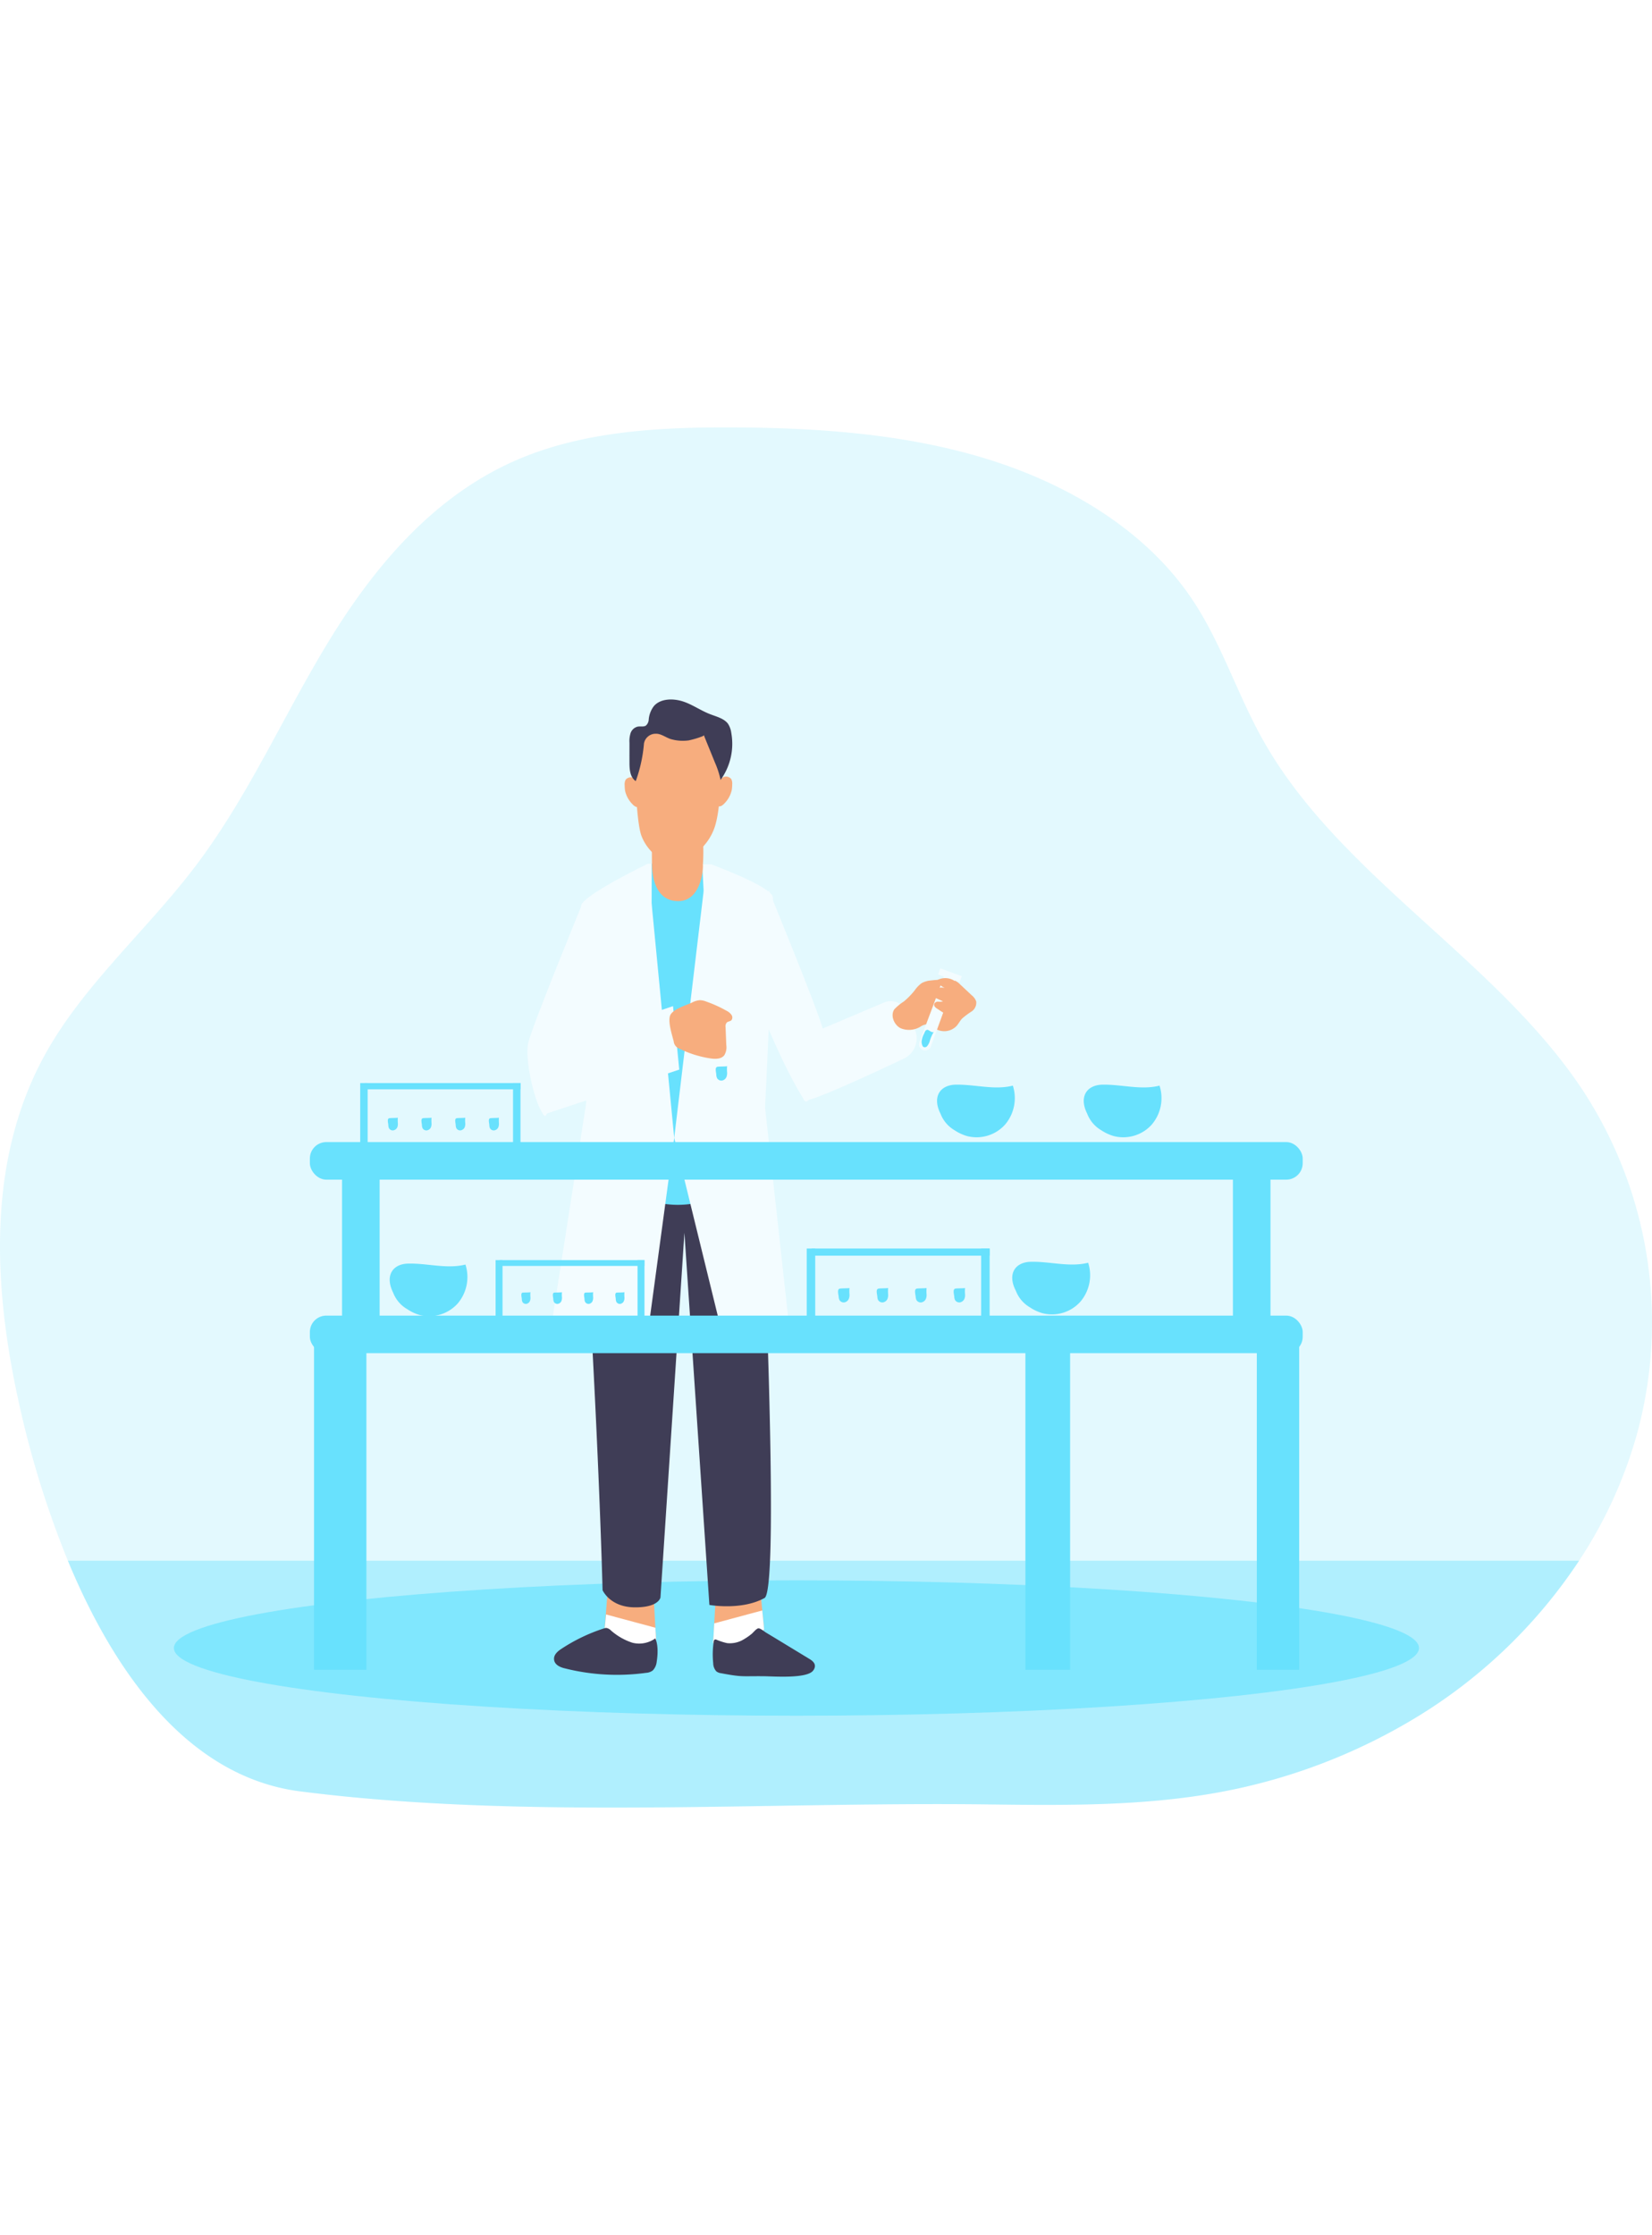 <svg id="Layer_1" data-name="Layer 1" xmlns="http://www.w3.org/2000/svg" xmlns:xlink="http://www.w3.org/1999/xlink" viewBox="0 0 419.41 350.37" data-imageid="artificial-intelligence" imageName="Laboratory Analyst" class="illustrations_image" style="width: 259px;"><defs><linearGradient id="linear-gradient-5-5-5-5-5" x1="171.64" y1="91.58" x2="169.36" y2="118.71" gradientUnits="userSpaceOnUse"><stop offset="0.01"/><stop offset="0.83" stop-opacity="0.07"/><stop offset="1" stop-opacity="0"/></linearGradient><linearGradient id="linear-gradient-2-5-5-5-5-5" x1="70.76" y1="166.25" x2="162.98" y2="187.6" xlink:href="#linear-gradient"/><linearGradient id="linear-gradient-3-5-5-5-5-5" x1="6671.37" y1="161.38" x2="6784.01" y2="187.45" gradientTransform="matrix(-1, 0, 0, 1, 6956.03, 0)" xlink:href="#linear-gradient"/><linearGradient id="linear-gradient-4-5-5-5-5-5" x1="177.54" y1="83.56" x2="183.02" y2="83.56" xlink:href="#linear-gradient"/><linearGradient id="linear-gradient-5-5-5-5-5-5" x1="164.58" y1="76.43" x2="180.41" y2="76.43" xlink:href="#linear-gradient"/><linearGradient id="linear-gradient-6-5-5-5-5-5" x1="154.11" y1="136.49" x2="154.11" y2="136.49" gradientUnits="userSpaceOnUse"><stop offset="0.02" stop-color="#fff" stop-opacity="0"/><stop offset="0.39" stop-color="#fff" stop-opacity="0.39"/><stop offset="1" stop-color="#fff"/></linearGradient><linearGradient id="linear-gradient-7-5-5-5-5-5" x1="181.81" y1="173.04" x2="181.2" y2="128.39" xlink:href="#linear-gradient"/><linearGradient id="linear-gradient-8-5-5-5-5-5" x1="244.29" y1="153.29" x2="233.16" y2="146.47" xlink:href="#linear-gradient"/><linearGradient id="linear-gradient-9-5-5-5-5-5" x1="246.49" y1="199.1" x2="244.91" y2="135.25" xlink:href="#linear-gradient"/><linearGradient id="linear-gradient-10-5-5-5-5-5" x1="283.73" y1="199.1" x2="282.15" y2="135.25" xlink:href="#linear-gradient"/><linearGradient id="linear-gradient-11-5-5-5-5-5" x1="107.52" y1="244.51" x2="105.93" y2="180.66" xlink:href="#linear-gradient"/><linearGradient id="linear-gradient-12-5-5-5-5-5" x1="265.56" y1="244.06" x2="263.98" y2="180.21" xlink:href="#linear-gradient"/><linearGradient id="linear-gradient-13-5-5-5-5-5" x1="250.93" y1="113.01" x2="255.02" y2="178.41" xlink:href="#linear-gradient-6"/><linearGradient id="linear-gradient-14-5-5-5-5-5" x1="162.01" y1="233.15" x2="215.99" y2="132.47" xlink:href="#linear-gradient"/><linearGradient id="linear-gradient-15-5-5-5-5-5" x1="204.7" y1="202.47" x2="204.7" y2="178.25" xlink:href="#linear-gradient"/><linearGradient id="linear-gradient-16-5-5-5-5-5" x1="204.5" y1="240.95" x2="204.8" y2="224.9" xlink:href="#linear-gradient"/><linearGradient id="linear-gradient-17-5-5-5-5-5" x1="265.34" y1="212.08" x2="266.7" y2="339.7" xlink:href="#linear-gradient"/><linearGradient id="linear-gradient-18-5-5-5-5-5" x1="85.73" y1="213.99" x2="87.09" y2="341.61" xlink:href="#linear-gradient"/><linearGradient id="linear-gradient-19-5-5-5-5-5" x1="323.78" y1="211.45" x2="325.14" y2="339.07" xlink:href="#linear-gradient"/><linearGradient id="linear-gradient-20-5-5-5-5-5" x1="92" y1="179.22" x2="91.42" y2="222.27" xlink:href="#linear-gradient"/><linearGradient id="linear-gradient-21-5-5-5-5-5" x1="318.13" y1="182.12" x2="317.56" y2="225.17" xlink:href="#linear-gradient"/><linearGradient id="linear-gradient-22-5-5-5-5-5" x1="242.21" y1="229.36" x2="241.6" y2="184.7" xlink:href="#linear-gradient"/><linearGradient id="linear-gradient-23-5-5-5-5-5" x1="232.44" y1="229.36" x2="231.84" y2="184.7" xlink:href="#linear-gradient"/><linearGradient id="linear-gradient-24-5-5-5-5-5" x1="222.68" y1="229.36" x2="222.07" y2="184.7" xlink:href="#linear-gradient"/><linearGradient id="linear-gradient-25-5-5-5-5-5" x1="212.92" y1="229.36" x2="212.31" y2="184.7" xlink:href="#linear-gradient"/><linearGradient id="linear-gradient-26-5-5-5-5-5" x1="124.01" y1="184.83" x2="123.48" y2="145.71" xlink:href="#linear-gradient"/><linearGradient id="linear-gradient-27-5-5-5-5-5" x1="115.46" y1="184.83" x2="114.93" y2="145.71" xlink:href="#linear-gradient"/><linearGradient id="linear-gradient-28-5-5-5-5-5" x1="106.9" y1="184.83" x2="106.37" y2="145.71" xlink:href="#linear-gradient"/><linearGradient id="linear-gradient-29-5-5-5-5-5" x1="98.35" y1="184.83" x2="97.82" y2="145.71" xlink:href="#linear-gradient"/><linearGradient id="linear-gradient-30-5-5-5-5-5" x1="155.95" y1="228.5" x2="155.46" y2="192.14" xlink:href="#linear-gradient"/><linearGradient id="linear-gradient-31-5-5-5-5-5" x1="148" y1="228.5" x2="147.51" y2="192.14" xlink:href="#linear-gradient"/><linearGradient id="linear-gradient-32-5-5-5-5-5" x1="140.05" y1="228.5" x2="139.56" y2="192.14" xlink:href="#linear-gradient"/><linearGradient id="linear-gradient-33-5-5-5-5-5" x1="132.1" y1="228.5" x2="131.61" y2="192.14" xlink:href="#linear-gradient"/></defs><title>Laboratory analyst</title><path d="M414.09,255.42a114,114,0,0,1-14.86,32.76,131.22,131.22,0,0,1-40.65,39.35A147.77,147.77,0,0,1,308,346.94c-19.24,3.55-39,3.36-58.67,3.11-56.92-.72-118.52,3.9-174.87-3.32C45.6,343,27,315.79,15.56,288.18A245.4,245.4,0,0,1,3.3,248.89C-3.4,219-5.21,186.45,10,159.26c9.72-17.38,25.59-31.14,37.77-47.16C61.28,94.34,70.1,74,81.59,55.1s26.58-37.14,48-46.38c16.81-7.26,36-8.31,54.55-8.24C206,.57,228.21,2.1,249,8.53s40.12,18.15,51.69,35.15c7.65,11.24,11.6,24.23,18.2,36C338.13,114.16,378,135.41,400,168.51A107.44,107.44,0,0,1,414.09,255.42Z" transform="translate(1.67 -0.48)" fill="#68e1fd" opacity="0.18" style="isolation:isolate" class="target-color"/><path d="M399.23,288.18a131.22,131.22,0,0,1-40.65,39.35A147.77,147.77,0,0,1,308,346.94c-19.24,3.55-39,3.36-58.67,3.11-56.92-.72-118.52,3.9-174.87-3.32C45.6,343,27,315.79,15.56,288.18Z" transform="translate(1.67 -0.48)" fill="#68e1fd" opacity="0.41" style="isolation:isolate" class="target-color"/><ellipse cx="202.2" cy="309.87" rx="158.05" ry="17.18" fill="#68e1fd" opacity="0.66" style="isolation:isolate" class="target-color"/><path d="M191.51,297.24l.8,8.32s-3.19,4.82-7.35,5.13-5.57-1.69-5.57-1.69l.68-12.24" transform="translate(1.67 -0.48)" fill="#f7ad7e"/><path d="M179.39,309l.27-4.91,12.19-3.28.46,4.75s-3.19,4.82-7.35,5.13S179.39,309,179.39,309Z" transform="translate(1.67 -0.48)" fill="#fff"/><path d="M152.64,295.47l-.9,11.19s3.28,5,7.55,5.27S165,310.2,165,310.2l-.7-12.57" transform="translate(1.67 -0.48)" fill="#f7ad7e"/><path d="M165,310.2l-.28-5-12.52-3.37-.47,4.87s3.28,5,7.55,5.27S165,310.2,165,310.2Z" transform="translate(1.67 -0.48)" fill="#fff"/><path d="M147.76,188.83S147,201,148.88,237.12s2.43,58.54,2.43,58.54,1.85,4.28,8.07,4.36,6.63-2.51,6.63-2.51l6.08-92.57,6.34,94.47s8.15,1.47,14-1.76c4.13-2.28-.91-108.91-.91-108.91A51.58,51.58,0,0,1,147.76,188.83Z" transform="translate(1.67 -0.48)" fill="#3f3d56"/><path d="M162.79,111.25s-16.52,8-16.9,10.61,1.87,67,1.87,67,5.37,7,21.8,7c16.84,0,21.17-4.81,21.92-7s3.44-66.39,3.06-69.13-15.62-8.32-15.62-8.32Z" transform="translate(1.67 -0.48)" fill="#f3fcff"/><path d="M163.79,111.21l-.2,85.63a23.68,23.68,0,0,0,17.47-1.52l-4.46-84.11-6.46,1.52Z" transform="translate(1.67 -0.48)" fill="#68e1fd" class="target-color"/><polygon points="171.17 180.37 182.98 228.58 200.2 226.87 193.59 166.81 179.04 114.36 171.17 180.37" fill="#f3fcff"/><path d="M163.9,101.55s-.11,5.77-.05,10c.05,3.15,1,9.19,6.66,9.19s6.37-7.7,6.27-9.19a49.35,49.35,0,0,0,0-6.71C176.4,101.16,164.22,99,163.9,101.55Z" transform="translate(1.67 -0.48)" fill="#f7ad7e"/><path d="M163.93,108.18s.66,7.3,5.31,6.36a9.09,9.09,0,0,0,7.4-7.5,4.64,4.64,0,0,0-1.42-4.46Z" transform="translate(1.67 -0.48)" fill="url(#linear-gradient)"/><path d="M179.76,102c-1.79,5.28-6.61,8.55-10,8.86s-7.06-2.77-8.55-6.62-1.67-18.59-1.67-18.59a6,6,0,0,1,.56-2.85c.47-1.07,1.33-4.3,2.49-5.23a29.89,29.89,0,0,1,16.32.35c1.12,1,1.68,4.1,1.94,4.67a4.91,4.91,0,0,1,.22,1.08C181.54,87.22,181.34,97.38,179.76,102Z" transform="translate(1.67 -0.48)" fill="#f7ad7e"/><path d="M159.39,89.58a1.69,1.69,0,0,0-2.23.36,2.52,2.52,0,0,0-.24,1.39,9.73,9.73,0,0,0,.11,1.43,7,7,0,0,0,1.84,3.34,2.79,2.79,0,0,0,.75.62,1.18,1.18,0,0,0,.95.09,1.62,1.62,0,0,0,.82-1.35,7.13,7.13,0,0,0-.31-3.52A4.65,4.65,0,0,0,159.39,89.58Z" transform="translate(1.67 -0.48)" fill="#f7ad7e"/><path d="M181.75,89.39a1.69,1.69,0,0,1,2.23.36,2.52,2.52,0,0,1,.24,1.39,8.54,8.54,0,0,1-.12,1.43,6.94,6.94,0,0,1-1.83,3.34,3,3,0,0,1-.75.62,1.18,1.18,0,0,1-1,.09,1.62,1.62,0,0,1-.82-1.35,7.13,7.13,0,0,1,.31-3.52A4.65,4.65,0,0,1,181.75,89.39Z" transform="translate(1.67 -0.48)" fill="#f7ad7e"/><polygon points="171.17 180.37 164.65 228.58 140.17 226.87 149.56 166.81 164.46 110.78 171.17 180.37" fill="#f3fcff"/><path d="M146.57,155.81l7.21-15.75-3.61,87.57-11.67-.28S147.66,180.9,146.57,155.81Z" transform="translate(1.67 -0.48)" fill="url(#linear-gradient-2)"/><path d="M193.3,153.91l-7.22-15.75-.23,90.33,12.68-1.14S192.2,179,193.3,153.91Z" transform="translate(1.67 -0.48)" fill="url(#new-unique-id)"/><path d="M146.23,121.24s-12.31,30-13.72,35.19,3,20.91,4.66,18.22c5.26-8.29,10.38-21.24,10.38-21.24Z" transform="translate(1.67 -0.48)" fill="#f3fcff"/><path d="M193.48,117.9s12.31,30,13.72,35.18-3,20.92-4.66,18.23c-5.26-8.29-10.38-21.24-10.38-21.24Z" transform="translate(1.67 -0.48)" fill="#f3fcff"/><path d="M181.25,90c0-.24-.09-.48-.14-.72a22.06,22.06,0,0,0-1.25-3.67c-.81-2-1.63-4-2.44-6-.13-.32-.26-.63-.38-1l0-.06a.08.08,0,0,1,0,.09,1.23,1.23,0,0,1-.48.3,23.11,23.11,0,0,1-3.39,1,11,11,0,0,1-4.49-.32c-1.25-.36-2.53-1.43-3.86-1.37l-.19,0a3,3,0,0,0-2.81,2.48,36.6,36.6,0,0,1-2.09,9.55c-1.43-1-1.58-2.89-1.59-4.55s0-3.44,0-5.17a6.78,6.78,0,0,1,.28-2.46,2.54,2.54,0,0,1,1.82-1.66c.69-.12,1.48.11,2.07-.26a2.2,2.2,0,0,0,.72-1.6,6.57,6.57,0,0,1,1.3-3.34c1.64-1.92,4.76-2,7.23-1.24s4.59,2.33,7,3.26c1.63.64,3.52,1.07,4.57,2.42A5.65,5.65,0,0,1,184,78.1,15.64,15.64,0,0,1,181.25,90Z" transform="translate(1.67 -0.48)" fill="#3f3d56"/><path d="M176.51,78.91q.24-.16.48-.3A1.23,1.23,0,0,1,176.51,78.91Z" transform="translate(1.67 -0.48)" fill="none"/><path d="M181.78,88.33a2.56,2.56,0,0,1-.67.91,22.06,22.06,0,0,0-1.25-3.67l-2.82-7a5.19,5.19,0,0,1,1.78-.67,2.93,2.93,0,0,1,2.39.62,3.58,3.58,0,0,1,.95,1.79,14.35,14.35,0,0,1,.34,3.34A9.34,9.34,0,0,1,181.78,88.33Z" transform="translate(1.67 -0.48)" fill="url(#linear-gradient-4)"/><path d="M180.41,77.58a10.14,10.14,0,0,0-3,2c-.13-.32-.26-.63-.38-1l0-.06a.08.08,0,0,1,0,.09,1.23,1.23,0,0,1-.48.3,23.11,23.11,0,0,1-3.39,1,11,11,0,0,1-4.49-.32c-1.25-.36-2.53-1.43-3.86-1.37l-.19,0c.06-.2.15-.42.22-.65.64-2.08,1.06-3.87,3.44-4.52a6.49,6.49,0,0,1,4.18.39,17.12,17.12,0,0,0,3.81,1.6,13.24,13.24,0,0,1,2.44.31A2.68,2.68,0,0,1,180.41,77.58Z" transform="translate(1.67 -0.48)" fill="url(#linear-gradient-5)"/><rect x="146.15" y="195.85" width="13.38" height="2.37" fill="#f3fcff"/><rect x="184.1" y="194.18" width="12.3" height="2.23" fill="#f3fcff"/><path d="M154.11,136.49Z" transform="translate(1.67 -0.48)" fill="#68e1fd" class="target-color"/><path d="M154.11,136.49Z" transform="translate(1.67 -0.48)" fill="url(#linear-gradient-6)"/><path d="M203.78,313.09c.7.42,1.49,1,1.44,1.92a1.93,1.93,0,0,1-.44,1.05c-1.55,2.13-10.1,1.47-12.55,1.45-5.55-.06-5.32.28-10.8-.76a2.51,2.51,0,0,1-1.23-.47,3.13,3.13,0,0,1-.8-2.08,21.39,21.39,0,0,1,.13-5.48.7.7,0,0,1,.22-.49.5.5,0,0,1,.46,0,15.34,15.34,0,0,0,2.69.87,6.72,6.72,0,0,0,4.33-1,14.52,14.52,0,0,0,1.91-1.33c.42-.33,1.22-1.38,1.73-1.42s1.45.78,1.92,1.07l2.29,1.38Z" transform="translate(1.67 -0.48)" fill="#3f3d56"/><path d="M158.87,309a15.43,15.43,0,0,1-5.51-3.18,2,2,0,0,0-1.1-.57,2.13,2.13,0,0,0-.61.12,44.34,44.34,0,0,0-10.86,5.23c-.89.59-1.88,1.44-1.8,2.61.08,1.35,1.48,2,2.65,2.28a54.18,54.18,0,0,0,20.71,1.16,3.15,3.15,0,0,0,1.7-.6,3.69,3.69,0,0,0,1-2.2c.29-1.8.41-4.3-.35-5.95A7,7,0,0,1,158.87,309Z" transform="translate(1.67 -0.48)" fill="#3f3d56"/><rect x="78.67" y="181.43" width="252.06" height="9.54" rx="4.17" fill="#68e1fd" class="target-color"/><rect x="78.67" y="225.48" width="252.06" height="9.54" rx="4.17" fill="#68e1fd" class="target-color"/><rect x="260.33" y="231.38" width="11.35" height="84.02" fill="#68e1fd" class="target-color"/><rect x="79.73" y="231.38" width="13.29" height="84.02" fill="#68e1fd" class="target-color"/><rect x="319.08" y="231.38" width="10.76" height="84.02" fill="#68e1fd" class="target-color"/><path d="M133.54,159.54l35.66-12.15,1.58,16.12-33.61,11.14S135.69,179.93,133.54,159.54Z" transform="translate(1.67 -0.48)" fill="#f3fcff"/><path d="M179.64,150.11v-7.26h-2v-2.12h7.42v2h-1.63v22.84a2,2,0,0,1-2,2h0a2,2,0,0,1-2-2Z" transform="translate(1.67 -0.48)" fill="url(#linear-gradient-7)"/><path d="M174,146.5a5.18,5.18,0,0,1,2-.61,4.71,4.71,0,0,1,1.69.37,31.32,31.32,0,0,1,5.14,2.34,3.08,3.08,0,0,1,1.19,1A1.13,1.13,0,0,1,184,151c-.34.29-.87.27-1.18.59a1.53,1.53,0,0,0-.28,1.17l.18,4.5a3.91,3.91,0,0,1-.5,2.6c-.78,1-2.27,1-3.52.81a26.46,26.46,0,0,1-7.9-2.49,2.17,2.17,0,0,1-1.43-1.84c-.39-1.56-1.59-5.16-.85-6.69S172.61,147.15,174,146.5Z" transform="translate(1.67 -0.48)" fill="#f7ad7e"/><path d="M207.2,153.08l15.55-6.59a4.47,4.47,0,0,1,5.78,2.24l2,4.44a5.71,5.71,0,0,1-2.74,7.55c-8.41,4-24.38,11.37-25.29,10.59C201.29,170.25,207.2,153.08,207.2,153.08Z" transform="translate(1.67 -0.48)" fill="#f3fcff"/><path d="M230.52,143.44a7.67,7.67,0,0,1,1.8-1.88,5.68,5.68,0,0,1,2.3-.67,27.27,27.27,0,0,1,4.78-.18,3.87,3.87,0,0,1,1.47.27,4.42,4.42,0,0,1,1.17.86l3,2.81a3.48,3.48,0,0,1,1.13,1.56,2.68,2.68,0,0,1-1.2,2.56,19.92,19.92,0,0,0-2.38,1.78c-.53.56-.87,1.27-1.38,1.85a4.32,4.32,0,0,1-5.4.73c-.67-.44-1.28-1.1-2.08-1.13a3.54,3.54,0,0,0-1.74.63,5.59,5.59,0,0,1-5,.38c-1.62-.79-2.69-3.2-1.61-4.8a12.65,12.65,0,0,1,2.43-2A19.58,19.58,0,0,0,230.52,143.44Z" transform="translate(1.67 -0.48)" fill="#f7ad7e"/><path d="M236,145.22l1.93-5.34-1.44-.52.57-1.56,5.44,2-.55,1.5-1.19-.43-6.09,16.76a1.55,1.55,0,0,1-2,.92h0a1.54,1.54,0,0,1-.92-2Z" transform="translate(1.67 -0.48)" fill="#f3fcff"/><path d="M236,145.22l1.93-5.34-1.44-.52.57-1.56,5.44,2-.55,1.5-1.19-.43-6.09,16.76a1.55,1.55,0,0,1-2,.92h0a1.54,1.54,0,0,1-.92-2Z" transform="translate(1.67 -0.48)" fill="url(#linear-gradient-8)"/><path d="M236.73,140.58c-.33.13-.69.4-.6.74a.81.81,0,0,0,.33.38,16.19,16.19,0,0,0,1.72,1.1,2.82,2.82,0,0,0-2.91.79,1.2,1.2,0,0,0-.25.62,1.1,1.1,0,0,0,.4.82,3.6,3.6,0,0,0,.81.46l1.51.69a3.62,3.62,0,0,1-1.23.08,1,1,0,0,0-1,.57.82.82,0,0,0,.17.73,2.22,2.22,0,0,0,.6.5l1,.66a2.74,2.74,0,0,0,.69.38,2.08,2.08,0,0,0,1.21,0,3.44,3.44,0,0,0,1.48-.85,6,6,0,0,0,1.23-2,3.57,3.57,0,0,0,.42-2.33,10.44,10.44,0,0,0-1-1.73c-.29-.6-.17-.93-.81-1.31A4.37,4.37,0,0,0,236.73,140.58Z" transform="translate(1.67 -0.48)" fill="#f7ad7e"/><path d="M257.3,171a11.51,11.51,0,1,1-14.59-11.09,1.45,1.45,0,0,0,1.07-1.4V152h-1.05v-1.51h6.53V152h-.88v6.4a1.9,1.9,0,0,0,1.28,1.77A11.51,11.51,0,0,1,257.3,171Z" transform="translate(1.67 -0.48)" fill="url(#linear-gradient-9)"/><path d="M240.89,167.34c4.88-.12,9.85,1.44,14.58.24a10.37,10.37,0,0,1-2,9.92,9.72,9.72,0,0,1-9.64,2.88,11.45,11.45,0,0,1-3.13-1.46,8.29,8.29,0,0,1-3.59-4.21C234.94,170.41,237,167.44,240.89,167.34Z" transform="translate(1.67 -0.48)" fill="#68e1fd" class="target-color"/><path d="M294.54,171A11.51,11.51,0,1,1,280,159.92a1.45,1.45,0,0,0,1.07-1.4V152h-1v-1.51h6.53V152h-.87v6.4a1.89,1.89,0,0,0,1.27,1.77A11.5,11.5,0,0,1,294.54,171Z" transform="translate(1.67 -0.48)" fill="url(#linear-gradient-10)"/><path d="M278.13,167.34c4.88-.12,9.85,1.44,14.58.24a10.35,10.35,0,0,1-2,9.92,9.72,9.72,0,0,1-9.64,2.88,11.45,11.45,0,0,1-3.13-1.46,8.29,8.29,0,0,1-3.59-4.21C272.19,170.41,274.23,167.44,278.13,167.34Z" transform="translate(1.67 -0.48)" fill="#68e1fd" class="target-color"/><path d="M118.33,216.42a11.51,11.51,0,1,1-14.6-11.08,1.45,1.45,0,0,0,1.08-1.4v-6.52h-1v-1.51h6.52v1.51h-.87v6.39a1.9,1.9,0,0,0,1.28,1.78A11.51,11.51,0,0,1,118.33,216.42Z" transform="translate(1.67 -0.48)" fill="url(#linear-gradient-11)"/><path d="M101.92,212.76c4.88-.13,9.84,1.44,14.58.24a10.38,10.38,0,0,1-2,9.92,9.75,9.75,0,0,1-9.64,2.88,11.19,11.19,0,0,1-3.13-1.47,8.22,8.22,0,0,1-3.59-4.2C96,215.82,98,212.86,101.92,212.76Z" transform="translate(1.67 -0.48)" fill="#68e1fd" class="target-color"/><path d="M276.38,216a11.51,11.51,0,1,1-14.6-11.09,1.44,1.44,0,0,0,1.07-1.4V197H261.8v-1.51h6.53V197h-.87v6.4a1.91,1.91,0,0,0,1.28,1.78A11.49,11.49,0,0,1,276.38,216Z" transform="translate(1.67 -0.48)" fill="url(#linear-gradient-12)"/><path d="M260,212.3c4.88-.12,9.85,1.44,14.59.24a10.35,10.35,0,0,1-2,9.92,9.68,9.68,0,0,1-9.63,2.88,11.18,11.18,0,0,1-3.13-1.46,8.29,8.29,0,0,1-3.59-4.21C254,215.37,256.06,212.4,260,212.3Z" transform="translate(1.67 -0.48)" fill="#68e1fd" class="target-color"/><path d="M241.64,142.76a19.57,19.57,0,0,0,.06-3.9,12,12,0,0,0-1.47-3.67c-2-3.7-4-7.45-5-11.54s-.71-8.66,1.64-12.15c1.89-2.82,4.91-4.65,7.32-7.06A20.54,20.54,0,0,0,249.28,96l10.09,5.36a19.48,19.48,0,0,1,5.36,3.67c3,3.3,3.4,8.4,2.06,12.68s-4.12,7.94-6.84,11.51l-7.31,9.56a4.5,4.5,0,0,0-1,2,7,7,0,0,0,.54,2.64,6.14,6.14,0,0,1-2.17,6.28C244.23,154.08,241.44,147.64,241.64,142.76Z" transform="translate(1.67 -0.48)" fill="url(#linear-gradient-13)"/><path d="M227,153,205.3,163.28l-17.94-30.65-1.28,5.53s14.82,32.09,16.46,33.15c0,0,.49.53,2.61-.53s20.46-8.65,22.68-10.06,4.79-3.11,2.74-7.55Z" transform="translate(1.67 -0.48)" fill="url(#linear-gradient-14)"/><path d="M235.44,153.86a10.59,10.59,0,0,0-1,2.19,3.64,3.64,0,0,1-.7,1.47.77.77,0,0,1-1,.21.87.87,0,0,1-.25-.37,2.66,2.66,0,0,1-.18-.88,5,5,0,0,1,.62-2.07c.24-.51.32-1,.92-1C234.14,153.45,235.11,154.36,235.44,153.86Z" transform="translate(1.67 -0.48)" fill="#68e1fd" class="target-color"/><path d="M182.93,162.62a9,9,0,0,0,0,1.64,2.66,2.66,0,0,1-.17,1.12,1.51,1.51,0,0,1-1.11.91,1.26,1.26,0,0,1-1.27-.61,2.26,2.26,0,0,1-.2-.86c0-.54-.42-1.78.2-2C180.61,162.69,182.91,162.76,182.93,162.62Z" transform="translate(1.67 -0.48)" fill="#68e1fd" class="target-color"/><rect x="86.84" y="188.24" width="9.54" height="39.06" fill="#68e1fd" class="target-color"/><rect x="313.01" y="188.24" width="9.54" height="39.06" fill="#68e1fd" class="target-color"/><rect x="78.67" y="181.43" width="252.06" height="9.54" rx="4.17" fill="url(#linear-gradient-15)"/><rect x="78.67" y="225.48" width="252.06" height="9.54" rx="4.17" fill="url(#linear-gradient-16)"/><rect x="260.33" y="234.79" width="11.35" height="80.61" fill="url(#linear-gradient-17)"/><rect x="79.73" y="234.79" width="13.29" height="80.61" fill="url(#linear-gradient-18)"/><rect x="319.08" y="234.79" width="10.76" height="80.61" fill="url(#linear-gradient-19)"/><rect x="86.84" y="190.92" width="9.54" height="34.71" fill="url(#linear-gradient-20)"/><rect x="313.01" y="190.93" width="9.54" height="34.7" fill="url(#linear-gradient-21)"/><path d="M240,206.43v-7.27h-2V197h7.41v2.05h-1.62v22.84a2,2,0,0,1-2,2h0a2,2,0,0,1-2-2Z" transform="translate(1.67 -0.48)" fill="url(#linear-gradient-22)"/><path d="M243.34,218.94a8.16,8.16,0,0,0,0,1.64,2.61,2.61,0,0,1-.16,1.11,1.52,1.52,0,0,1-1.12.91,1.25,1.25,0,0,1-1.27-.6,2.11,2.11,0,0,1-.19-.86c-.05-.54-.43-1.78.19-2C241,219,243.31,219.07,243.34,218.94Z" transform="translate(1.67 -0.48)" fill="#68e1fd" class="target-color"/><path d="M230.28,206.43v-7.27h-2V197h7.42v2.05H234.1v22.84a2,2,0,0,1-2,2h0a2,2,0,0,1-2-2Z" transform="translate(1.67 -0.48)" fill="url(#linear-gradient-23)"/><path d="M233.57,218.94a9,9,0,0,0,0,1.64,2.61,2.61,0,0,1-.17,1.11,1.51,1.51,0,0,1-1.11.91A1.23,1.23,0,0,1,231,222a2.3,2.3,0,0,1-.2-.86c-.05-.54-.42-1.78.19-2C231.25,219,233.55,219.07,233.57,218.94Z" transform="translate(1.67 -0.48)" fill="#68e1fd" class="target-color"/><path d="M220.52,206.43v-7.27h-2V197H226v2.05h-1.62v22.84a2,2,0,0,1-2,2h0a2,2,0,0,1-2-2Z" transform="translate(1.67 -0.48)" fill="url(#linear-gradient-24)"/><path d="M223.81,218.94a9,9,0,0,0,0,1.64,2.61,2.61,0,0,1-.16,1.11,1.52,1.52,0,0,1-1.12.91,1.25,1.25,0,0,1-1.27-.6,2.11,2.11,0,0,1-.19-.86c-.05-.54-.43-1.78.19-2C221.48,219,223.79,219.07,223.81,218.94Z" transform="translate(1.67 -0.48)" fill="#68e1fd" class="target-color"/><path d="M210.75,206.43v-7.27h-2V197h7.42v2.05h-1.63v22.84a2,2,0,0,1-2,2h0a2,2,0,0,1-2-2Z" transform="translate(1.67 -0.48)" fill="url(#linear-gradient-25)"/><path d="M214,218.94a9,9,0,0,0,0,1.64,2.61,2.61,0,0,1-.17,1.11,1.51,1.51,0,0,1-1.11.91,1.24,1.24,0,0,1-1.27-.6,2.3,2.3,0,0,1-.2-.86c-.05-.54-.42-1.78.2-2C211.72,219,214,219.07,214,218.94Z" transform="translate(1.67 -0.48)" fill="#68e1fd" class="target-color"/><rect x="206.06" y="208.45" width="45.19" height="1.82" fill="#68e1fd" class="target-color"/><rect x="204.81" y="208.45" width="2.16" height="17.83" fill="#68e1fd" class="target-color"/><rect x="249.09" y="208.45" width="2.16" height="17.83" fill="#68e1fd" class="target-color"/><path d="M122.11,164.74v-6.37h-1.72v-1.85h6.5v1.79h-1.43v20a1.74,1.74,0,0,1-1.74,1.74h0A1.74,1.74,0,0,1,122,178.3Z" transform="translate(1.67 -0.48)" fill="url(#linear-gradient-26)"/><path d="M125,175.7a7.69,7.69,0,0,0,0,1.44,2.52,2.52,0,0,1-.15,1,1.32,1.32,0,0,1-1,.79,1.09,1.09,0,0,1-1.12-.53,1.91,1.91,0,0,1-.17-.75c0-.47-.37-1.56.17-1.78C123,175.76,125,175.82,125,175.7Z" transform="translate(1.67 -0.48)" fill="#68e1fd" class="target-color"/><path d="M113.56,164.74v-6.37h-1.72v-1.85h6.49v1.79h-1.42v20a1.74,1.74,0,0,1-1.74,1.74h0a1.74,1.74,0,0,1-1.74-1.76Z" transform="translate(1.67 -0.48)" fill="url(#linear-gradient-27)"/><path d="M116.45,175.7a6.92,6.92,0,0,0,0,1.44,2.34,2.34,0,0,1-.14,1,1.34,1.34,0,0,1-1,.79,1.08,1.08,0,0,1-1.11-.53,1.75,1.75,0,0,1-.17-.75c0-.47-.38-1.56.16-1.78C114.41,175.76,116.42,175.82,116.45,175.7Z" transform="translate(1.67 -0.48)" fill="#68e1fd" class="target-color"/><path d="M105,164.74v-6.37h-1.72v-1.85h6.5v1.79h-1.43v20a1.74,1.74,0,0,1-1.74,1.74h0a1.74,1.74,0,0,1-1.74-1.76Z" transform="translate(1.67 -0.48)" fill="url(#linear-gradient-28)"/><path d="M107.89,175.7a7.69,7.69,0,0,0,0,1.44,2.52,2.52,0,0,1-.15,1,1.32,1.32,0,0,1-1,.79,1.09,1.09,0,0,1-1.12-.53,1.91,1.91,0,0,1-.17-.75c0-.47-.37-1.56.17-1.78C105.85,175.76,107.87,175.82,107.89,175.7Z" transform="translate(1.67 -0.48)" fill="#68e1fd" class="target-color"/><path d="M96.45,164.74v-6.37H94.73v-1.85h6.49v1.79H99.8v20a1.74,1.74,0,0,1-1.74,1.74h0a1.74,1.74,0,0,1-1.74-1.76Z" transform="translate(1.67 -0.48)" fill="url(#linear-gradient-29)"/><path d="M99.34,175.7a6.92,6.92,0,0,0,0,1.44,2.34,2.34,0,0,1-.14,1,1.34,1.34,0,0,1-1,.79,1.08,1.08,0,0,1-1.11-.53,1.91,1.91,0,0,1-.17-.75c0-.47-.38-1.56.16-1.78C97.3,175.76,99.32,175.82,99.34,175.7Z" transform="translate(1.67 -0.48)" fill="#68e1fd" class="target-color"/><rect x="92.55" y="166.45" width="39.59" height="1.59" fill="#68e1fd" class="target-color"/><rect x="91.45" y="166.45" width="1.89" height="15.62" fill="#68e1fd" class="target-color"/><rect x="130.25" y="166.45" width="1.89" height="15.62" fill="#68e1fd" class="target-color"/><path d="M154.19,209.83v-5.92h-1.61v-1.72h6v1.66H157.3v18.6a1.62,1.62,0,0,1-1.62,1.61h0a1.62,1.62,0,0,1-1.62-1.63Z" transform="translate(1.67 -0.48)" fill="url(#linear-gradient-30)"/><path d="M156.87,220a6.66,6.66,0,0,0,0,1.34,2.37,2.37,0,0,1-.14.91,1.21,1.21,0,0,1-.91.73,1,1,0,0,1-1-.49,1.84,1.84,0,0,1-.16-.7c0-.44-.34-1.45.16-1.65C155,220.07,156.85,220.12,156.87,220Z" transform="translate(1.67 -0.48)" fill="#68e1fd" class="target-color"/><path d="M146.24,209.83v-5.92h-1.6v-1.72h6v1.66h-1.32v18.6a1.61,1.61,0,0,1-1.62,1.61h0a1.61,1.61,0,0,1-1.61-1.63Z" transform="translate(1.67 -0.48)" fill="url(#linear-gradient-31)"/><path d="M148.92,220a6.66,6.66,0,0,0,0,1.34,2.37,2.37,0,0,1-.14.91,1.22,1.22,0,0,1-.9.73,1,1,0,0,1-1-.49,1.84,1.84,0,0,1-.16-.7c0-.44-.34-1.45.16-1.65C147,220.07,148.9,220.12,148.92,220Z" transform="translate(1.67 -0.48)" fill="#68e1fd" class="target-color"/><path d="M138.29,209.83v-5.92h-1.6v-1.72h6v1.66H141.4v18.6a1.61,1.61,0,0,1-1.62,1.61h0a1.61,1.61,0,0,1-1.61-1.63Z" transform="translate(1.67 -0.48)" fill="url(#linear-gradient-32)"/><path d="M141,220a7.49,7.49,0,0,0,0,1.34,2.37,2.37,0,0,1-.14.91,1.2,1.2,0,0,1-.9.73,1,1,0,0,1-1-.49,2,2,0,0,1-.16-.7c0-.44-.34-1.45.16-1.65C139.08,220.07,141,220.12,141,220Z" transform="translate(1.67 -0.48)" fill="#68e1fd" class="target-color"/><path d="M130.34,209.83v-5.92h-1.6v-1.72h6v1.66h-1.33v18.6a1.61,1.61,0,0,1-1.61,1.61h0a1.62,1.62,0,0,1-1.62-1.63Z" transform="translate(1.67 -0.48)" fill="url(#linear-gradient-33)"/><path d="M133,220a7.49,7.49,0,0,0,0,1.34,2.19,2.19,0,0,1-.13.91,1.23,1.23,0,0,1-.91.73,1,1,0,0,1-1-.49,1.83,1.83,0,0,1-.15-.7c0-.44-.35-1.45.15-1.65C131.13,220.07,133,220.12,133,220Z" transform="translate(1.67 -0.48)" fill="#68e1fd" class="target-color"/><rect x="126.83" y="211.39" width="36.78" height="1.48" fill="#68e1fd" class="target-color"/><rect x="125.82" y="211.39" width="1.76" height="14.51" fill="#68e1fd" class="target-color"/><rect x="161.86" y="211.39" width="1.76" height="14.51" fill="#68e1fd" class="target-color"/></svg>